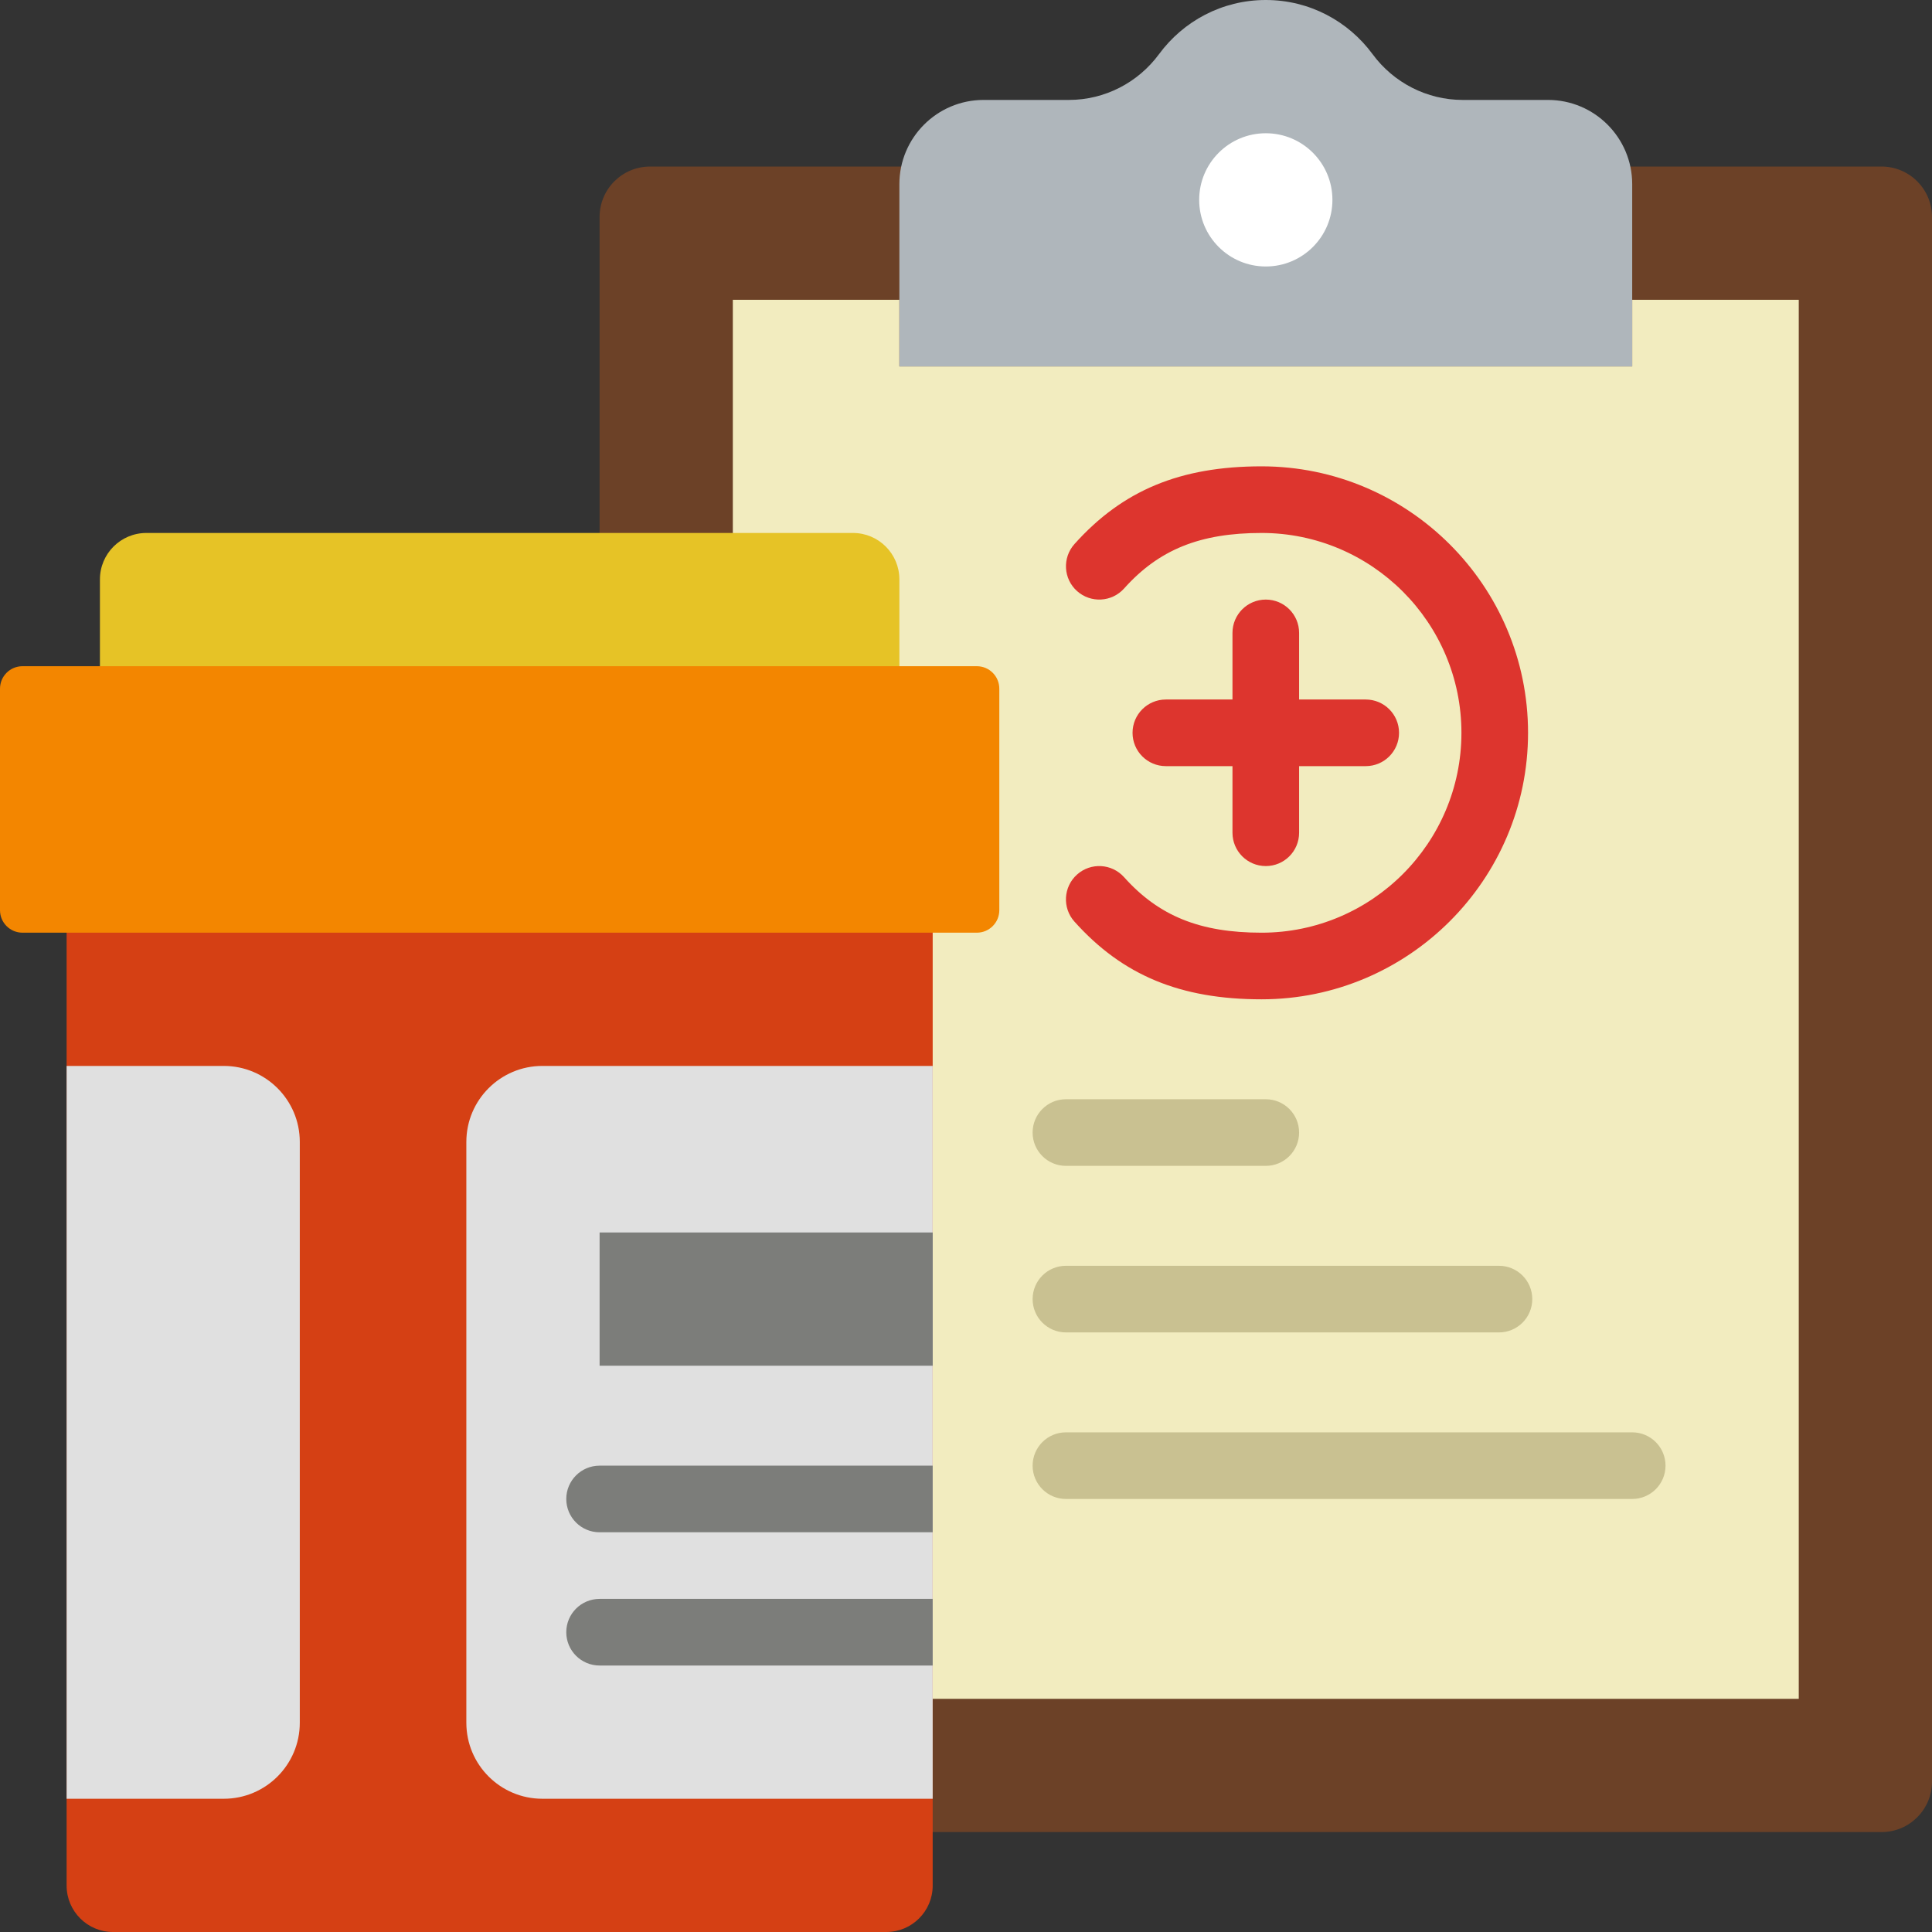 <?xml version="1.0" encoding="iso-8859-1"?>
<!-- Generator: Adobe Illustrator 19.0.0, SVG Export Plug-In . SVG Version: 6.00 Build 0)  -->
<svg version="1.1" id="Capa_1" xmlns="http://www.w3.org/2000/svg" xmlns:xlink="http://www.w3.org/1999/xlink" x="0px" y="0px"
	 viewBox="0 0 512 512" style="enable-background:new 0 0 512 512;" xml:space="preserve">
<rect x="0" y="0" width="512" height="512" fill="#333333" stroke="none"/>
<path style="fill:#6C4127;" d="M498.626,44.138h-66.074H238.345H172.27c-7.389,0-13.374,5.985-13.374,13.374v83.73v344.276h339.73
	c7.389,0,13.374-5.985,13.374-13.374V57.512C512,50.123,506.015,44.138,498.626,44.138z"/>
<polygon style="fill:#F2ECBF;" points="432.552,79.448 432.552,97.103 238.345,97.103 238.345,79.448 194.207,79.448 
	194.207,141.241 194.207,450.207 476.69,450.207 476.69,79.448 "/>
<path style="fill:#E6C326;" d="M238.345,185.379H26.483v-31.841c0-6.788,5.508-12.297,12.297-12.297h187.268
	c6.788,0,12.297,5.508,12.297,12.297V185.379z"/>
<path style="fill:#D54014;" d="M234.876,512H29.952c-6.788,0-12.297-5.508-12.297-12.297V238.345h229.517v261.358
	C247.172,506.492,241.664,512,234.876,512z"/>
<g>
	<path style="fill:#E0E0E0;" d="M59.304,476.69H17.655V282.483h41.649c11.123,0,20.145,9.022,20.145,20.145v153.918
		C79.448,467.668,70.426,476.69,59.304,476.69z"/>
	<path style="fill:#E0E0E0;" d="M247.172,476.69H143.731c-11.123,0-20.145-9.022-20.145-20.145V302.627
		c0-11.123,9.022-20.145,20.145-20.145h103.442V476.69H247.172z"/>
</g>
<rect x="158.9" y="326.62" style="fill:#7C7D7A;" width="88.28" height="35.31"/>
<path style="fill:#AFB6BB;" d="M387.628,26.483c-9.454,0-18.291-4.537-23.896-12.147C357.332,5.65,347.074,0,335.448,0
	s-21.884,5.65-28.284,14.336c-5.606,7.609-14.442,12.147-23.896,12.147h-22.59c-12.332,0-22.334,10.002-22.334,22.334v48.287
	h194.207V48.817c0-12.332-10.002-22.334-22.334-22.334C410.217,26.483,387.628,26.483,387.628,26.483z"/>
<circle style="fill:#FFFFFF;" cx="335.45" cy="52.966" r="17.655"/>
<g>
	<path style="fill:#DD352E;" d="M334.327,264.828c-21.539,0-36.838-6.356-49.593-20.595c-3.249-3.628-2.94-9.216,0.689-12.465
		c3.637-3.257,9.207-2.94,12.465,0.689c9.234,10.311,20.127,14.716,36.44,14.716c29.21,0,52.966-23.755,52.966-52.966
		s-23.755-52.966-52.966-52.966c-16.305,0-27.207,4.405-36.431,14.716c-3.257,3.628-8.828,3.937-12.465,0.689
		c-3.637-3.249-3.937-8.836-0.689-12.465c12.747-14.239,28.036-20.595,49.585-20.595c38.938,0,70.621,31.682,70.621,70.621
		S373.266,264.828,334.327,264.828z"/>
	<path style="fill:#DD352E;" d="M335.448,229.517c-4.873,0-8.828-3.946-8.828-8.828v-52.966c0-4.882,3.955-8.828,8.828-8.828
		s8.828,3.946,8.828,8.828v52.966C344.276,225.571,340.321,229.517,335.448,229.517z"/>
	<path style="fill:#DD352E;" d="M361.931,203.034h-52.966c-4.873,0-8.828-3.946-8.828-8.828s3.955-8.828,8.828-8.828h52.966
		c4.873,0,8.828,3.946,8.828,8.828S366.804,203.034,361.931,203.034z"/>
</g>
<g>
	<path style="fill:#C9C191;" d="M335.448,308.966h-52.966c-4.873,0-8.828-3.946-8.828-8.828s3.955-8.828,8.828-8.828h52.966
		c4.873,0,8.828,3.946,8.828,8.828S340.321,308.966,335.448,308.966z"/>
	<path style="fill:#C9C191;" d="M397.241,353.103H282.483c-4.873,0-8.828-3.946-8.828-8.828s3.955-8.828,8.828-8.828h114.759
		c4.873,0,8.828,3.946,8.828,8.828C406.069,349.158,402.114,353.103,397.241,353.103z"/>
	<path style="fill:#C9C191;" d="M432.552,397.241H282.483c-4.873,0-8.828-3.946-8.828-8.828s3.955-8.828,8.828-8.828h150.069
		c4.873,0,8.828,3.946,8.828,8.828C441.379,393.295,437.425,397.241,432.552,397.241z"/>
</g>
<path style="fill:#F38600;" d="M258.869,247.172H5.959c-3.293,0-5.959-2.666-5.959-5.959V182.51c0-3.293,2.666-5.959,5.959-5.959
	h252.91c3.293,0,5.959,2.666,5.959,5.959v58.703C264.828,244.506,262.162,247.172,258.869,247.172z"/>
<g>
	<path style="fill:#7C7D7A;" d="M247.172,423.724h-88.276c-4.873,0-8.828,3.946-8.828,8.828s3.955,8.828,8.828,8.828h88.276V423.724
		z"/>
	<path style="fill:#7C7D7A;" d="M247.172,388.414h-88.276c-4.873,0-8.828,3.946-8.828,8.828s3.955,8.828,8.828,8.828h88.276V388.414
		z"/>
</g>
<g>
</g>
<g>
</g>
<g>
</g>
<g>
</g>
<g>
</g>
<g>
</g>
<g>
</g>
<g>
</g>
<g>
</g>
<g>
</g>
<g>
</g>
<g>
</g>
<g>
</g>
<g>
</g>
<g>
</g>
</svg>
